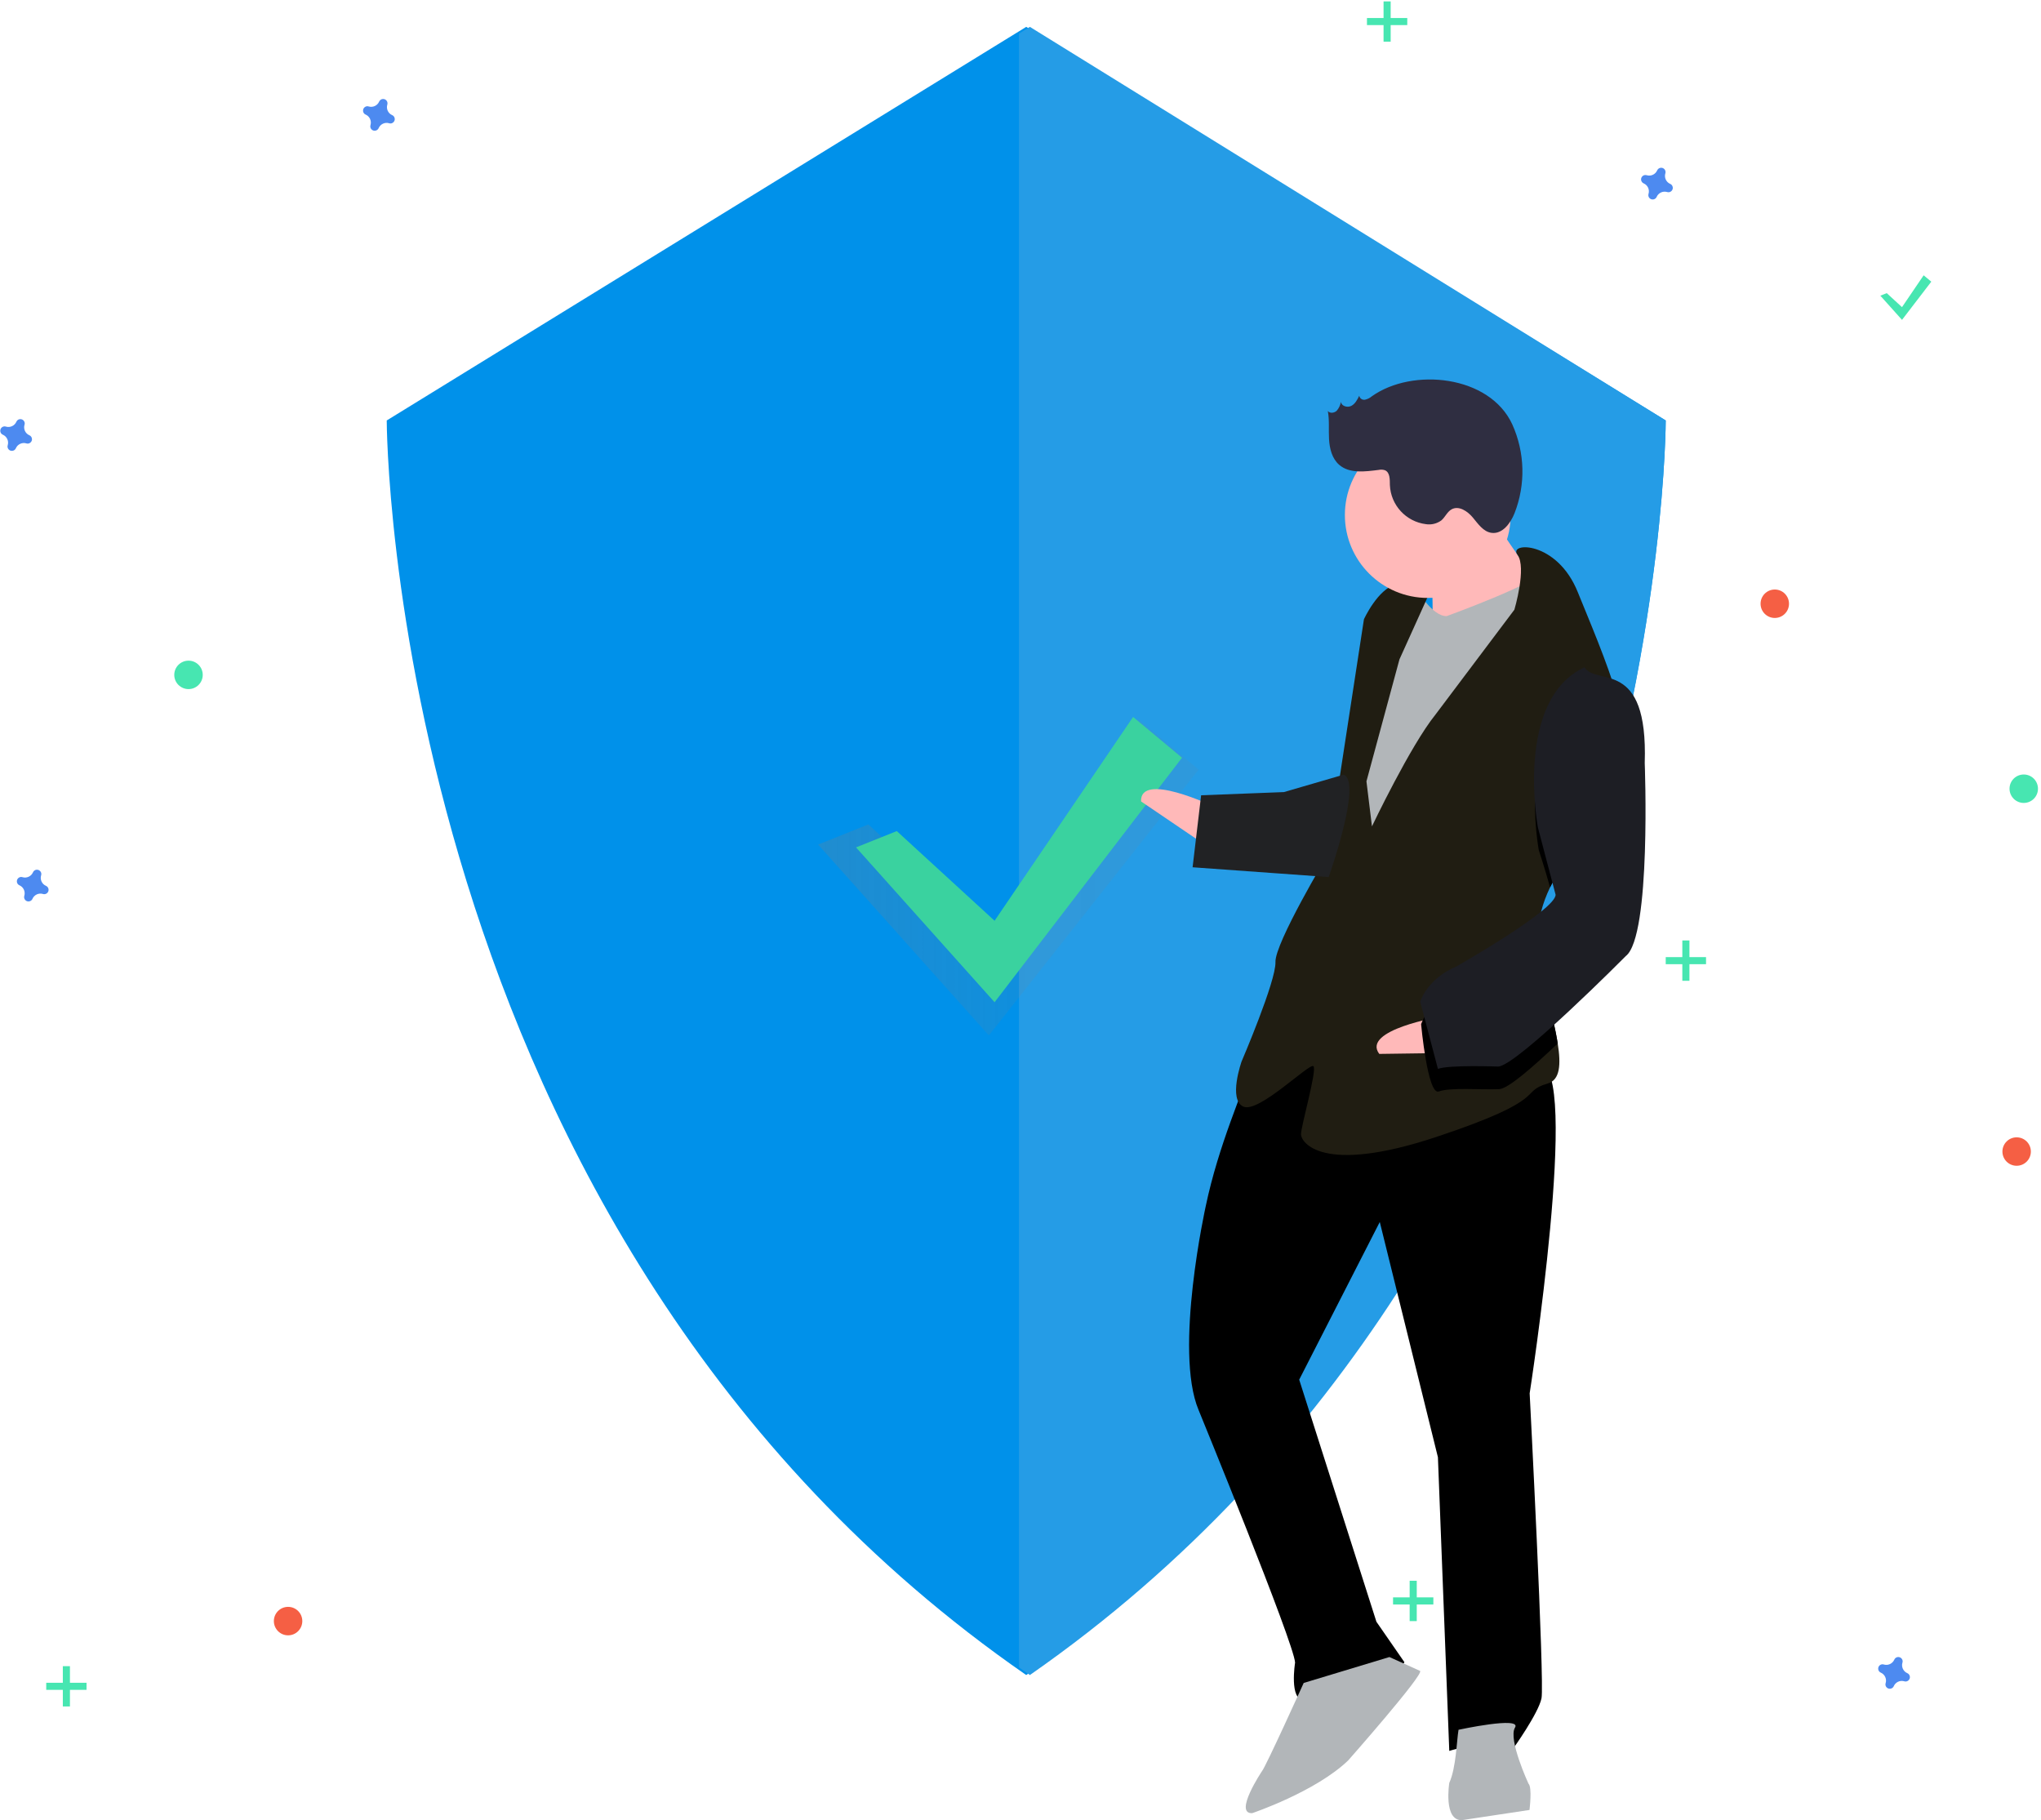 <?xml version="1.0" encoding="UTF-8" standalone="no"?>
<!DOCTYPE svg PUBLIC "-//W3C//DTD SVG 1.1//EN" "http://www.w3.org/Graphics/SVG/1.1/DTD/svg11.dtd">
<svg version="1.1" xmlns="http://www.w3.org/2000/svg" xmlns:xlink="http://www.w3.org/1999/xlink" preserveAspectRatio="xMidYMid meet" viewBox="0 0 600 535" width="600" height="535"><defs><path d="M301.68 7.9C188.88 77.31 126.22 115.88 113.69 123.59C113.69 123.59 113.69 362.2 301.68 492.35C489.68 362.2 489.68 123.59 489.68 123.59C464.61 108.17 401.95 69.6 301.68 7.9Z" id="cGSc9F6FI"></path><path d="M302.76 7.9L299.56 9.88C299.56 298.01 299.56 458.08 299.56 490.09C300.63 490.85 301.69 491.6 302.76 492.35C489.68 362.2 489.68 123.59 489.68 123.59C464.75 108.17 402.45 69.6 302.76 7.9Z" id="a5I0we10Ye"></path><path d="M290.7 274.82L334.64 211.44L352.36 226.21L290.7 304.35L240.5 248.24L255.26 242.33L255.26 242.33L290.7 274.82Z" id="b4CdX7E28T"></path><linearGradient id="gradientadNqpFcDZ" gradientUnits="userSpaceOnUse" x1="240.5" y1="257.9" x2="352.36" y2="257.9"><stop style="stop-color: #808080;stop-opacity: 0.25" offset="0%"></stop><stop style="stop-color: #808080;stop-opacity: 0.12" offset="53.514%"></stop><stop style="stop-color: #808080;stop-opacity: 0.1" offset="100%"></stop></linearGradient><path d="M292.38 270.64L333.1 210.74L347.48 222.72L292.38 294.59L251.65 249.08L263.63 244.28L263.63 244.28L292.38 270.64Z" id="bAFiiXRFn"></path><path d="M113.86 30.74C113.89 30.65 113.91 30.56 113.91 30.46C113.91 30.46 113.91 30.46 113.91 30.46C113.96 29.75 113.42 29.14 112.71 29.1C112.28 29.07 111.87 29.26 111.61 29.61C111.61 29.61 111.61 29.61 111.61 29.61C111.55 29.69 111.5 29.77 111.46 29.86C110.95 31.05 109.61 31.67 108.37 31.29C108.28 31.26 108.18 31.24 108.09 31.23C108.09 31.23 108.09 31.23 108.09 31.23C107.38 31.19 106.77 31.73 106.73 32.44C106.7 32.86 106.89 33.28 107.23 33.54C107.23 33.54 107.23 33.54 107.23 33.54C107.31 33.6 107.4 33.64 107.49 33.68C108.68 34.2 109.29 35.53 108.91 36.78C108.88 36.87 108.87 36.96 108.86 37.06C108.86 37.06 108.86 37.06 108.86 37.06C108.81 37.77 109.35 38.38 110.06 38.42C110.49 38.45 110.91 38.26 111.17 37.91C111.17 37.91 111.17 37.91 111.17 37.91C111.22 37.83 111.27 37.75 111.31 37.66C111.83 36.47 113.16 35.85 114.4 36.23C114.5 36.26 114.59 36.28 114.69 36.29C114.69 36.29 114.69 36.29 114.69 36.29C115.4 36.33 116 35.79 116.05 35.08C116.07 34.65 115.88 34.24 115.54 33.98C115.54 33.98 115.54 33.98 115.54 33.98C115.46 33.92 115.38 33.88 115.29 33.84C114.09 33.32 113.48 31.99 113.86 30.74Z" id="e1Z65VsYza"></path><path d="M12.09 257.28C12.12 257.19 12.14 257.1 12.15 257C12.15 257 12.15 257 12.15 257C12.19 256.29 11.65 255.68 10.94 255.64C10.51 255.61 10.1 255.8 9.84 256.15C9.84 256.15 9.84 256.15 9.84 256.15C9.78 256.23 9.73 256.31 9.7 256.4C9.18 257.59 7.85 258.21 6.6 257.83C6.51 257.8 6.41 257.78 6.32 257.77C6.32 257.77 6.32 257.77 6.32 257.77C5.61 257.73 5 258.27 4.96 258.98C4.93 259.41 5.12 259.82 5.47 260.08C5.47 260.08 5.47 260.08 5.47 260.08C5.54 260.14 5.63 260.18 5.72 260.22C6.91 260.74 7.52 262.07 7.14 263.32C7.11 263.41 7.1 263.5 7.09 263.6C7.09 263.6 7.09 263.6 7.09 263.6C7.05 264.31 7.58 264.92 8.29 264.96C8.72 264.99 9.14 264.8 9.4 264.45C9.4 264.45 9.4 264.45 9.4 264.45C9.45 264.37 9.5 264.29 9.54 264.2C10.06 263.01 11.39 262.39 12.63 262.77C12.73 262.8 12.82 262.82 12.92 262.83C12.92 262.83 12.92 262.83 12.92 262.83C13.63 262.87 14.24 262.33 14.28 261.62C14.3 261.19 14.11 260.78 13.77 260.52C13.77 260.52 13.77 260.52 13.77 260.52C13.69 260.46 13.61 260.42 13.52 260.38C12.32 259.86 11.71 258.53 12.09 257.28Z" id="a2hPvYThTL"></path><path d="M521.74 173.28C519.43 173.28 517.56 175.15 517.56 177.46C517.56 179.77 519.43 181.64 521.74 181.64C524.05 181.64 525.92 179.77 525.92 177.46C525.92 175.15 524.05 173.28 521.74 173.28Z" id="a3aEyx1Npc"></path><path d="M84.69 472.31C82.38 472.31 80.51 474.18 80.51 476.49C80.51 478.8 82.38 480.68 84.69 480.68C87 480.68 88.87 478.8 88.87 476.49C88.87 474.18 87 472.31 84.69 472.31Z" id="a3bcBFQtTQ"></path><path d="M592.84 334.3C590.53 334.3 588.66 336.17 588.66 338.48C588.66 340.79 590.53 342.66 592.84 342.66C595.15 342.66 597.02 340.79 597.02 338.48C597.02 336.17 595.15 334.3 592.84 334.3Z" id="a354RMSoe"></path><path d="M489.57 50.96C489.6 50.86 489.62 50.77 489.62 50.67C489.62 50.67 489.62 50.67 489.62 50.67C489.67 49.96 489.13 49.36 488.42 49.31C487.99 49.29 487.57 49.48 487.32 49.82C487.32 49.82 487.32 49.82 487.32 49.82C487.26 49.9 487.21 49.98 487.17 50.07C486.65 51.27 485.32 51.88 484.08 51.5C483.99 51.47 483.89 51.45 483.79 51.45C483.79 51.45 483.79 51.45 483.79 51.45C483.09 51.4 482.48 51.94 482.43 52.65C482.41 53.08 482.6 53.49 482.94 53.75C482.94 53.75 482.94 53.75 482.94 53.75C483.02 53.81 483.1 53.86 483.19 53.9C484.39 54.41 485 55.75 484.62 56.99C484.59 57.08 484.57 57.18 484.57 57.27C484.57 57.27 484.57 57.27 484.57 57.27C484.52 57.98 485.06 58.59 485.77 58.63C486.2 58.66 486.61 58.47 486.87 58.13C486.87 58.13 486.87 58.13 486.87 58.13C486.93 58.05 486.98 57.96 487.02 57.87C487.53 56.68 488.87 56.07 490.11 56.45C490.2 56.48 490.3 56.49 490.4 56.5C490.4 56.5 490.4 56.5 490.4 56.5C491.1 56.55 491.71 56.01 491.76 55.3C491.78 54.87 491.59 54.45 491.25 54.19C491.25 54.19 491.25 54.19 491.25 54.19C491.17 54.14 491.08 54.09 490.99 54.05C489.8 53.53 489.19 52.2 489.57 50.96Z" id="azLZlPUbC"></path><path d="M559.27 488.7C559.3 488.61 559.32 488.51 559.33 488.42C559.33 488.42 559.33 488.42 559.33 488.42C559.37 487.71 558.83 487.1 558.12 487.06C557.69 487.03 557.28 487.22 557.02 487.57C557.02 487.57 557.02 487.57 557.02 487.57C556.96 487.65 556.91 487.73 556.88 487.82C556.36 489.01 555.03 489.63 553.78 489.25C553.69 489.22 553.59 489.2 553.5 489.19C553.5 489.19 553.5 489.19 553.5 489.19C552.79 489.15 552.18 489.69 552.14 490.39C552.11 490.82 552.3 491.24 552.65 491.5C552.65 491.5 552.65 491.5 552.65 491.5C552.72 491.56 552.81 491.6 552.9 491.64C554.09 492.16 554.71 493.49 554.33 494.74C554.3 494.83 554.28 494.92 554.27 495.02C554.27 495.02 554.27 495.02 554.27 495.02C554.23 495.73 554.77 496.34 555.47 496.38C555.9 496.41 556.32 496.22 556.58 495.87C556.58 495.87 556.58 495.87 556.58 495.87C556.64 495.79 556.68 495.71 556.72 495.62C557.24 494.43 558.57 493.81 559.82 494.19C559.91 494.22 560 494.24 560.1 494.25C560.1 494.25 560.1 494.25 560.1 494.25C560.81 494.29 561.42 493.75 561.46 493.04C561.49 492.61 561.29 492.2 560.95 491.94C560.95 491.94 560.95 491.94 560.95 491.94C560.87 491.88 560.79 491.84 560.7 491.8C559.51 491.28 558.89 489.95 559.27 488.7Z" id="jx48Ykt3q"></path><path d="M7.21 124.84C7.24 124.75 7.26 124.66 7.27 124.56C7.27 124.56 7.27 124.56 7.27 124.56C7.31 123.85 6.77 123.24 6.06 123.2C5.63 123.17 5.22 123.36 4.96 123.71C4.96 123.71 4.96 123.71 4.96 123.71C4.9 123.79 4.85 123.87 4.82 123.96C4.3 125.15 2.97 125.77 1.72 125.39C1.63 125.36 1.53 125.34 1.44 125.33C1.44 125.33 1.44 125.33 1.44 125.33C0.73 125.29 0.12 125.83 0.08 126.54C0.05 126.97 0.24 127.38 0.59 127.64C0.59 127.64 0.59 127.64 0.59 127.64C0.66 127.7 0.75 127.74 0.84 127.78C2.03 128.3 2.64 129.63 2.27 130.88C2.24 130.97 2.22 131.07 2.21 131.16C2.21 131.16 2.21 131.16 2.21 131.16C2.17 131.87 2.71 132.48 3.41 132.52C3.84 132.55 4.26 132.36 4.52 132.01C4.52 132.01 4.52 132.01 4.52 132.01C4.57 131.93 4.62 131.85 4.66 131.76C5.18 130.57 6.51 129.95 7.75 130.33C7.85 130.36 7.94 130.38 8.04 130.39C8.04 130.39 8.04 130.39 8.04 130.39C8.75 130.43 9.36 129.89 9.4 129.19C9.43 128.76 9.23 128.34 8.89 128.08C8.89 128.08 8.89 128.08 8.89 128.08C8.81 128.02 8.73 127.98 8.64 127.94C7.44 127.42 6.83 126.09 7.21 124.84Z" id="f2cA0Ukk4G"></path><path d="M55.42 194.19C53.11 194.19 51.23 196.06 51.23 198.37C51.23 200.68 53.11 202.55 55.42 202.55C57.73 202.55 59.6 200.68 59.6 198.37C59.6 196.06 57.73 194.19 55.42 194.19Z" id="ba7VVQSG"></path><path d="M594.93 227.65C592.62 227.65 590.75 229.52 590.75 231.83C590.75 234.14 592.62 236.01 594.93 236.01C597.24 236.01 599.11 234.14 599.11 231.83C599.11 229.52 597.24 227.65 594.93 227.65Z" id="b1hMGwLcX5"></path><path d="M408.82 0.41C408.82 0.41 408.82 0.41 408.82 0.41C408.82 7.52 408.82 11.47 408.82 12.26C408.82 12.26 408.82 12.26 408.82 12.26C407.56 12.26 406.87 12.26 406.73 12.26C406.73 12.26 406.73 12.26 406.73 12.26C406.73 5.15 406.73 1.2 406.73 0.41C406.73 0.41 406.73 0.41 406.73 0.41C407.98 0.41 408.68 0.41 408.82 0.41Z" id="a3EjFx2Cc"></path><path d="M413.7 7.38C413.7 7.38 413.7 7.38 413.7 7.38C406.59 7.38 402.64 7.38 401.85 7.38C401.85 7.38 401.85 7.38 401.85 7.38C401.85 6.13 401.85 5.43 401.85 5.29C401.85 5.29 401.85 5.29 401.85 5.29C408.96 5.29 412.91 5.29 413.7 5.29C413.7 5.29 413.7 5.29 413.7 5.29C413.7 6.54 413.7 7.24 413.7 7.38Z" id="f2iINgtrNZ"></path><path d="M416.49 464.64C416.49 464.64 416.49 464.64 416.49 464.64C416.49 471.75 416.49 475.7 416.49 476.49C416.49 476.49 416.49 476.49 416.49 476.49C415.23 476.49 414.53 476.49 414.4 476.49C414.4 476.49 414.4 476.49 414.4 476.49C414.4 469.38 414.4 465.43 414.4 464.64C414.4 464.64 414.4 464.64 414.4 464.64C415.65 464.64 416.35 464.64 416.49 464.64Z" id="a24iNVTe"></path><path d="M421.37 471.61C421.37 471.61 421.37 471.61 421.37 471.61C414.26 471.61 410.31 471.61 409.52 471.61C409.52 471.61 409.52 471.61 409.52 471.61C409.52 470.36 409.52 469.66 409.52 469.52C409.52 469.52 409.52 469.52 409.52 469.52C416.63 469.52 420.58 469.52 421.37 469.52C421.37 469.52 421.37 469.52 421.37 469.52C421.37 470.78 421.37 471.47 421.37 471.61Z" id="b12faaURcG"></path><path d="M20.56 489.74C20.56 489.74 20.56 489.74 20.56 489.74C20.56 496.85 20.56 500.8 20.56 501.59C20.56 501.59 20.56 501.59 20.56 501.59C19.31 501.59 18.61 501.59 18.47 501.59C18.47 501.59 18.47 501.59 18.47 501.59C18.47 494.48 18.47 490.53 18.47 489.74C18.47 489.74 18.47 489.74 18.47 489.74C19.73 489.74 20.42 489.74 20.56 489.74Z" id="f6sGw2qK0n"></path><path d="M25.44 496.71C25.44 496.71 25.44 496.71 25.44 496.71C18.33 496.71 14.38 496.71 13.59 496.71C13.59 496.71 13.59 496.71 13.59 496.71C13.59 495.45 13.59 494.76 13.59 494.62C13.59 494.62 13.59 494.62 13.59 494.62C20.7 494.62 24.65 494.62 25.44 494.62C25.44 494.62 25.44 494.62 25.44 494.62C25.44 495.87 25.44 496.57 25.44 496.71Z" id="bsKxs8SrF"></path><path d="M496.65 276.44C496.65 276.44 496.65 276.44 496.65 276.44C496.65 283.55 496.65 287.5 496.65 288.29C496.65 288.29 496.65 288.29 496.65 288.29C495.39 288.29 494.7 288.29 494.56 288.29C494.56 288.29 494.56 288.29 494.56 288.29C494.56 281.18 494.56 277.23 494.56 276.44C494.56 276.44 494.56 276.44 494.56 276.44C495.81 276.44 496.51 276.44 496.65 276.44Z" id="a5jNtjNzMO"></path><path d="M501.53 283.41C501.53 283.41 501.53 283.41 501.53 283.41C494.42 283.41 490.47 283.41 489.68 283.41C489.68 283.41 489.68 283.41 489.68 283.41C489.68 282.16 489.68 281.46 489.68 281.32C489.68 281.32 489.68 281.32 489.68 281.32C496.79 281.32 500.74 281.32 501.53 281.32C501.53 281.32 501.53 281.32 501.53 281.32C501.53 282.57 501.53 283.27 501.53 283.41Z" id="g13cDkwFq7"></path><path d="M559.14 90.28L565.5 80.92L567.75 82.79L559.14 94.02L552.77 86.91L554.65 86.16L554.65 86.16L559.14 90.28Z" id="a1mlSxifoZ"></path><path d="M426.43 167.19C426.43 167.19 426.43 167.19 426.43 167.19C426.9 179.15 427.15 185.78 427.21 187.11C427.21 187.11 427.21 187.11 427.21 187.11C417.91 187.47 412.75 187.67 411.71 187.71C411.71 187.71 411.71 187.71 411.71 187.71C411.25 175.76 410.99 169.12 410.94 167.79C410.94 167.79 410.94 167.79 410.94 167.79C420.24 167.43 425.4 167.23 426.43 167.19Z" id="e2KD46dki9"></path><path d="M356.55 236.95C356.55 236.95 335.09 226.7 335.44 235.56C335.44 235.56 357.06 250.23 357.06 250.23C356.96 247.58 356.65 239.61 356.55 236.95Z" id="c23gWDT2xm"></path><path d="M354.46 354.51C354.46 354.51 345.02 396.99 352.35 414.44C352.35 414.44 380.5 483.17 380.72 488.7C380.72 488.7 378.93 499.85 383.36 499.68C383.36 499.68 411.87 491.92 412.85 488.56C412.85 488.56 404.63 476.69 404.63 476.69C403.12 471.94 395.55 448.23 381.93 405.53L405.62 359.18L422.71 428.33C424.71 480.12 425.83 508.89 426.05 514.65C426.05 514.65 442.48 509.58 444.87 513.92C444.87 513.92 452.23 503.66 453.16 499.19C454.1 494.72 449.68 409.55 449.68 409.55C449.68 409.55 464.76 312.55 452.59 313.02C440.42 313.5 392.74 284.31 368.32 311.86C365.55 320.39 358.2 336.63 354.46 354.51Z" id="bUH7lIUpu"></path><path d="M383.25 494.68C383.25 494.68 372.02 519.5 370.96 520.65C370.96 520.65 362.58 533.16 368.11 532.95C368.11 532.95 386.71 526.69 396.33 517.45C396.33 517.45 418.62 492.2 417.47 491.14C417.47 491.14 408.45 487.06 408.45 487.06C403.41 488.58 388.29 493.16 383.25 494.68Z" id="cTU2Ft5BM"></path><path d="M426.05 524.06C426.05 524.06 424.26 535.21 429.8 535C429.8 535 449.63 532.01 449.63 532.01C449.63 532.01 450.48 525.33 449.33 524.27C449.33 524.27 443.28 511.2 445.37 507.8C447.45 504.39 428.77 508.44 428.77 508.44C428.22 511.56 428.09 519.55 426.05 524.06Z" id="f1Lh5T4wlP"></path><path d="M452.63 171.17C452.63 171.17 444.29 184.79 444.29 184.79C441.98 185.1 423.46 187.59 421.14 187.9C421.14 187.9 421.43 166.83 420.24 164.66C419.05 162.49 436.24 148.53 436.24 148.53C439.52 153.06 448.03 166.91 452.63 171.17Z" id="iyg4R21Ue"></path><path d="M416.11 172.58C416.11 172.58 420.88 181.26 425.31 181.09C425.31 181.09 452.63 171.17 453.61 167.8C453.61 167.8 461.19 191.89 461.19 191.89C457.46 198.46 438.78 231.33 405.17 290.48L391.5 281.04L398.13 223.15L403.56 191.91C410.26 181.6 414.44 175.16 416.11 172.58Z" id="aN9xD6lRf"></path><path d="M452.24 275.36C452.25 275.58 452.26 275.8 452.28 276.02C452.81 286.26 456.58 298.11 457.93 306.72C458.91 312.9 458.63 317.41 455.02 318.47C446.25 321.03 456.3 322.85 422.38 334.14C388.46 345.43 382.54 335.69 382.46 333.48C382.37 331.26 387.26 314.45 386.11 313.39C384.96 312.32 370.03 327.31 365.51 325.27C361 323.22 365 311.99 365 311.99C365 311.99 375.16 288.32 374.95 282.79C374.73 277.25 390.35 251.16 390.35 251.16C391.41 244.25 399.9 188.95 400.96 182.03C400.96 182.03 405.05 173.01 410.54 171.69C410.54 171.69 420.58 173.52 420.58 173.52C419.97 174.87 416.91 181.64 411.4 193.82L401.7 229.66C402.68 237.6 403.22 242.02 403.32 242.9C403.32 242.9 414.6 219.19 422 210.03C422 210.03 445.19 179.21 445.19 179.21C445.19 179.21 448.87 166.78 446.09 163.06C443.31 159.34 457.69 158.78 463.83 174.06C467.08 182.15 472.35 194.23 475.66 205.47C478.61 215.43 480 224.74 477.08 230.06C472.62 238.19 461.4 248.88 455.68 260.82C453.44 265.49 452.05 270.37 452.24 275.36Z" id="fl0nn9rna"></path><path d="M455.68 260.82C454.18 255.43 452.36 249.86 452.36 249.86C452.36 249.86 445.37 212.45 466.05 202.78C469.48 202.45 472.9 203.41 475.66 205.47C478.61 215.43 480 224.74 477.08 230.06C472.62 238.19 461.4 248.88 455.68 260.82Z" id="c1uMhvwYS5"></path><path d="M377.44 232.82L353.1 233.76L350.59 254.92C374.6 256.65 387.94 257.61 390.6 257.8C390.6 257.8 400.6 229.7 394.98 227.71C392.64 228.39 386.8 230.09 377.44 232.82Z" id="a6JNpoIjK"></path><path d="M423.57 298.83C423.57 298.83 400.11 302.72 405.47 309.78C405.47 309.78 431.6 309.42 431.6 309.42C429.99 307.3 425.18 300.95 423.57 298.83Z" id="a1aMpRtH8u"></path><path d="M457.93 306.72C450.46 313.79 443.35 320.03 440.68 320.14C435.14 320.35 426.25 319.59 422.97 320.82C419.69 322.06 417.77 301.07 417.77 301.07C417.77 301.07 419.73 294.35 428.45 290.69C434.34 288.21 445.63 281.49 452.28 276.02C452.81 286.26 456.58 298.11 457.93 306.72Z" id="ciTAqUgej"></path><path d="M483.51 224.27C483.51 224.27 485.48 275.18 477.95 281.01C477.95 281.01 445.95 313.28 440.42 313.5C440.42 313.5 425.99 312.95 422.71 314.18C422.71 314.18 417.51 294.44 417.51 294.44C417.51 294.44 419.47 287.71 428.19 284.05C428.19 284.05 457.47 267.4 457.3 262.97C457.3 262.97 452.1 243.22 452.1 243.22C452.1 243.22 445.11 205.81 465.79 196.14C469.33 201.77 484.52 193.2 483.51 224.27Z" id="fgZSspKpD"></path><path d="M419.72 127.02C406.27 127.02 395.36 137.93 395.36 151.38C395.36 164.84 406.27 175.75 419.72 175.75C433.18 175.75 444.09 164.84 444.09 151.38C444.09 137.93 433.18 127.02 419.72 127.02Z" id="aPOYjnpSU"></path><path d="M401.27 117.49C400.48 117.63 399.72 117.11 399.58 116.32C399.02 117.48 398.39 118.71 397.25 119.3C396.12 119.89 394.36 119.4 394.19 118.12C394.03 119.09 393.6 119.99 392.96 120.73C392.25 121.41 390.97 121.58 390.35 120.82C390.85 123.54 390.54 126.34 390.7 129.11C390.86 131.87 391.59 134.8 393.68 136.62C396.73 139.27 401.31 138.62 405.32 138.12C405.92 137.99 406.55 138.02 407.14 138.22C408.64 138.86 408.57 140.94 408.59 142.57C408.84 148.48 413.33 153.34 419.19 154.07C420.78 154.32 422.41 153.92 423.71 152.97C424.84 152.01 425.42 150.44 426.73 149.71C428.85 148.53 431.42 150.25 432.97 152.12C434.52 153.98 436.05 156.28 438.45 156.62C441.63 157.07 444.05 153.84 445.23 150.86C448.54 142.42 448.3 133 444.57 124.74C437.93 110.28 415.28 107.99 403.32 116.46C402.73 116.97 402.03 117.32 401.27 117.49Z" id="b58y4DqvnQ"></path></defs><g><g><g><use xlink:href="#cGSc9F6FI" opacity="1" fill="#0091ea" fill-opacity="1"></use><g><use xlink:href="#cGSc9F6FI" opacity="1" fill-opacity="0" stroke="#000000" stroke-width="1" stroke-opacity="0"></use></g></g><g><use xlink:href="#a5I0we10Ye" opacity="1" fill="#259ce6" fill-opacity="1"></use><g><use xlink:href="#a5I0we10Ye" opacity="1" fill-opacity="0" stroke="#000000" stroke-width="1" stroke-opacity="0"></use></g></g><g><use xlink:href="#b4CdX7E28T" opacity="1" fill="url(#gradientadNqpFcDZ)"></use><g><use xlink:href="#b4CdX7E28T" opacity="1" fill-opacity="0" stroke="#000000" stroke-width="1" stroke-opacity="0"></use></g></g><g><use xlink:href="#bAFiiXRFn" opacity="1" fill="#3ad29f" fill-opacity="1"></use><g><use xlink:href="#bAFiiXRFn" opacity="1" fill-opacity="0" stroke="#000000" stroke-width="1" stroke-opacity="0"></use></g></g><g><use xlink:href="#e1Z65VsYza" opacity="1" fill="#4d8af0" fill-opacity="1"></use><g><use xlink:href="#e1Z65VsYza" opacity="1" fill-opacity="0" stroke="#000000" stroke-width="1" stroke-opacity="0"></use></g></g><g><use xlink:href="#a2hPvYThTL" opacity="1" fill="#4d8af0" fill-opacity="1"></use><g><use xlink:href="#a2hPvYThTL" opacity="1" fill-opacity="0" stroke="#000000" stroke-width="1" stroke-opacity="0"></use></g></g><g><use xlink:href="#a3aEyx1Npc" opacity="1" fill="#f55f44" fill-opacity="1"></use><g><use xlink:href="#a3aEyx1Npc" opacity="1" fill-opacity="0" stroke="#000000" stroke-width="1" stroke-opacity="0"></use></g></g><g><use xlink:href="#a3bcBFQtTQ" opacity="1" fill="#f55f44" fill-opacity="1"></use><g><use xlink:href="#a3bcBFQtTQ" opacity="1" fill-opacity="0" stroke="#000000" stroke-width="1" stroke-opacity="0"></use></g></g><g><use xlink:href="#a354RMSoe" opacity="1" fill="#f55f44" fill-opacity="1"></use><g><use xlink:href="#a354RMSoe" opacity="1" fill-opacity="0" stroke="#000000" stroke-width="1" stroke-opacity="0"></use></g></g><g><use xlink:href="#azLZlPUbC" opacity="1" fill="#4d8af0" fill-opacity="1"></use><g><use xlink:href="#azLZlPUbC" opacity="1" fill-opacity="0" stroke="#000000" stroke-width="1" stroke-opacity="0"></use></g></g><g><use xlink:href="#jx48Ykt3q" opacity="1" fill="#4d8af0" fill-opacity="1"></use><g><use xlink:href="#jx48Ykt3q" opacity="1" fill-opacity="0" stroke="#000000" stroke-width="1" stroke-opacity="0"></use></g></g><g><use xlink:href="#f2cA0Ukk4G" opacity="1" fill="#4d8af0" fill-opacity="1"></use><g><use xlink:href="#f2cA0Ukk4G" opacity="1" fill-opacity="0" stroke="#000000" stroke-width="1" stroke-opacity="0"></use></g></g><g><use xlink:href="#ba7VVQSG" opacity="1" fill="#47e6b1" fill-opacity="1"></use><g><use xlink:href="#ba7VVQSG" opacity="1" fill-opacity="0" stroke="#000000" stroke-width="1" stroke-opacity="0"></use></g></g><g><use xlink:href="#b1hMGwLcX5" opacity="1" fill="#47e6b1" fill-opacity="1"></use><g><use xlink:href="#b1hMGwLcX5" opacity="1" fill-opacity="0" stroke="#000000" stroke-width="1" stroke-opacity="0"></use></g></g><g><use xlink:href="#a3EjFx2Cc" opacity="1" fill="#47e6b1" fill-opacity="1"></use><g><use xlink:href="#a3EjFx2Cc" opacity="1" fill-opacity="0" stroke="#000000" stroke-width="1" stroke-opacity="0"></use></g></g><g><use xlink:href="#f2iINgtrNZ" opacity="1" fill="#47e6b1" fill-opacity="1"></use><g><use xlink:href="#f2iINgtrNZ" opacity="1" fill-opacity="0" stroke="#000000" stroke-width="1" stroke-opacity="0"></use></g></g><g><use xlink:href="#a24iNVTe" opacity="1" fill="#47e6b1" fill-opacity="1"></use><g><use xlink:href="#a24iNVTe" opacity="1" fill-opacity="0" stroke="#000000" stroke-width="1" stroke-opacity="0"></use></g></g><g><use xlink:href="#b12faaURcG" opacity="1" fill="#47e6b1" fill-opacity="1"></use><g><use xlink:href="#b12faaURcG" opacity="1" fill-opacity="0" stroke="#000000" stroke-width="1" stroke-opacity="0"></use></g></g><g><use xlink:href="#f6sGw2qK0n" opacity="1" fill="#47e6b1" fill-opacity="1"></use><g><use xlink:href="#f6sGw2qK0n" opacity="1" fill-opacity="0" stroke="#000000" stroke-width="1" stroke-opacity="0"></use></g></g><g><use xlink:href="#bsKxs8SrF" opacity="1" fill="#47e6b1" fill-opacity="1"></use><g><use xlink:href="#bsKxs8SrF" opacity="1" fill-opacity="0" stroke="#000000" stroke-width="1" stroke-opacity="0"></use></g></g><g><use xlink:href="#a5jNtjNzMO" opacity="1" fill="#47e6b1" fill-opacity="1"></use><g><use xlink:href="#a5jNtjNzMO" opacity="1" fill-opacity="0" stroke="#000000" stroke-width="1" stroke-opacity="0"></use></g></g><g><use xlink:href="#g13cDkwFq7" opacity="1" fill="#47e6b1" fill-opacity="1"></use><g><use xlink:href="#g13cDkwFq7" opacity="1" fill-opacity="0" stroke="#000000" stroke-width="1" stroke-opacity="0"></use></g></g><g><use xlink:href="#a1mlSxifoZ" opacity="1" fill="#47e6b1" fill-opacity="1"></use><g><use xlink:href="#a1mlSxifoZ" opacity="1" fill-opacity="0" stroke="#000000" stroke-width="1" stroke-opacity="0"></use></g></g><g><use xlink:href="#e2KD46dki9" opacity="1" fill="#0091ea" fill-opacity="1"></use><g><use xlink:href="#e2KD46dki9" opacity="1" fill-opacity="0" stroke="#000000" stroke-width="1" stroke-opacity="0"></use></g></g><g><use xlink:href="#c23gWDT2xm" opacity="1" fill="#ffb9b9" fill-opacity="1"></use><g><use xlink:href="#c23gWDT2xm" opacity="1" fill-opacity="0" stroke="#000000" stroke-width="1" stroke-opacity="0"></use></g></g><g><use xlink:href="#bUH7lIUpu" opacity="1" fill="#000000" fill-opacity="1"></use><g><use xlink:href="#bUH7lIUpu" opacity="1" fill-opacity="0" stroke="#000000" stroke-width="1" stroke-opacity="0"></use></g></g><g><use xlink:href="#cTU2Ft5BM" opacity="1" fill="#b2b6b9" fill-opacity="1"></use><g><use xlink:href="#cTU2Ft5BM" opacity="1" fill-opacity="0" stroke="#000000" stroke-width="1" stroke-opacity="0"></use></g></g><g><use xlink:href="#f1Lh5T4wlP" opacity="1" fill="#b2b6b9" fill-opacity="1"></use><g><use xlink:href="#f1Lh5T4wlP" opacity="1" fill-opacity="0" stroke="#000000" stroke-width="1" stroke-opacity="0"></use></g></g><g><use xlink:href="#iyg4R21Ue" opacity="1" fill="#ffb9b9" fill-opacity="1"></use><g><use xlink:href="#iyg4R21Ue" opacity="1" fill-opacity="0" stroke="#000000" stroke-width="1" stroke-opacity="0"></use></g></g><g><use xlink:href="#aN9xD6lRf" opacity="1" fill="#b2b6b9" fill-opacity="1"></use><g><use xlink:href="#aN9xD6lRf" opacity="1" fill-opacity="0" stroke="#000000" stroke-width="1" stroke-opacity="0"></use></g></g><g><use xlink:href="#fl0nn9rna" opacity="1" fill="#201d12" fill-opacity="1"></use><g><use xlink:href="#fl0nn9rna" opacity="1" fill-opacity="0" stroke="#000000" stroke-width="1" stroke-opacity="0"></use></g></g><g><use xlink:href="#c1uMhvwYS5" opacity="1" fill="#000000" fill-opacity="1"></use><g><use xlink:href="#c1uMhvwYS5" opacity="1" fill-opacity="0" stroke="#000000" stroke-width="1" stroke-opacity="0"></use></g></g><g><use xlink:href="#a6JNpoIjK" opacity="1" fill="#212224" fill-opacity="1"></use><g><use xlink:href="#a6JNpoIjK" opacity="1" fill-opacity="0" stroke="#000000" stroke-width="1" stroke-opacity="0"></use></g></g><g><use xlink:href="#a1aMpRtH8u" opacity="1" fill="#ffb9b9" fill-opacity="1"></use><g><use xlink:href="#a1aMpRtH8u" opacity="1" fill-opacity="0" stroke="#000000" stroke-width="1" stroke-opacity="0"></use></g></g><g><use xlink:href="#ciTAqUgej" opacity="1" fill="#000000" fill-opacity="1"></use><g><use xlink:href="#ciTAqUgej" opacity="1" fill-opacity="0" stroke="#000000" stroke-width="1" stroke-opacity="0"></use></g></g><g><use xlink:href="#fgZSspKpD" opacity="1" fill="#1d1e24" fill-opacity="1"></use><g><use xlink:href="#fgZSspKpD" opacity="1" fill-opacity="0" stroke="#000000" stroke-width="1" stroke-opacity="0"></use></g></g><g><use xlink:href="#aPOYjnpSU" opacity="1" fill="#ffb9b9" fill-opacity="1"></use><g><use xlink:href="#aPOYjnpSU" opacity="1" fill-opacity="0" stroke="#000000" stroke-width="1" stroke-opacity="0"></use></g></g><g><use xlink:href="#b58y4DqvnQ" opacity="1" fill="#2f2e41" fill-opacity="1"></use><g><use xlink:href="#b58y4DqvnQ" opacity="1" fill-opacity="0" stroke="#000000" stroke-width="1" stroke-opacity="0"></use></g></g></g></g></svg>